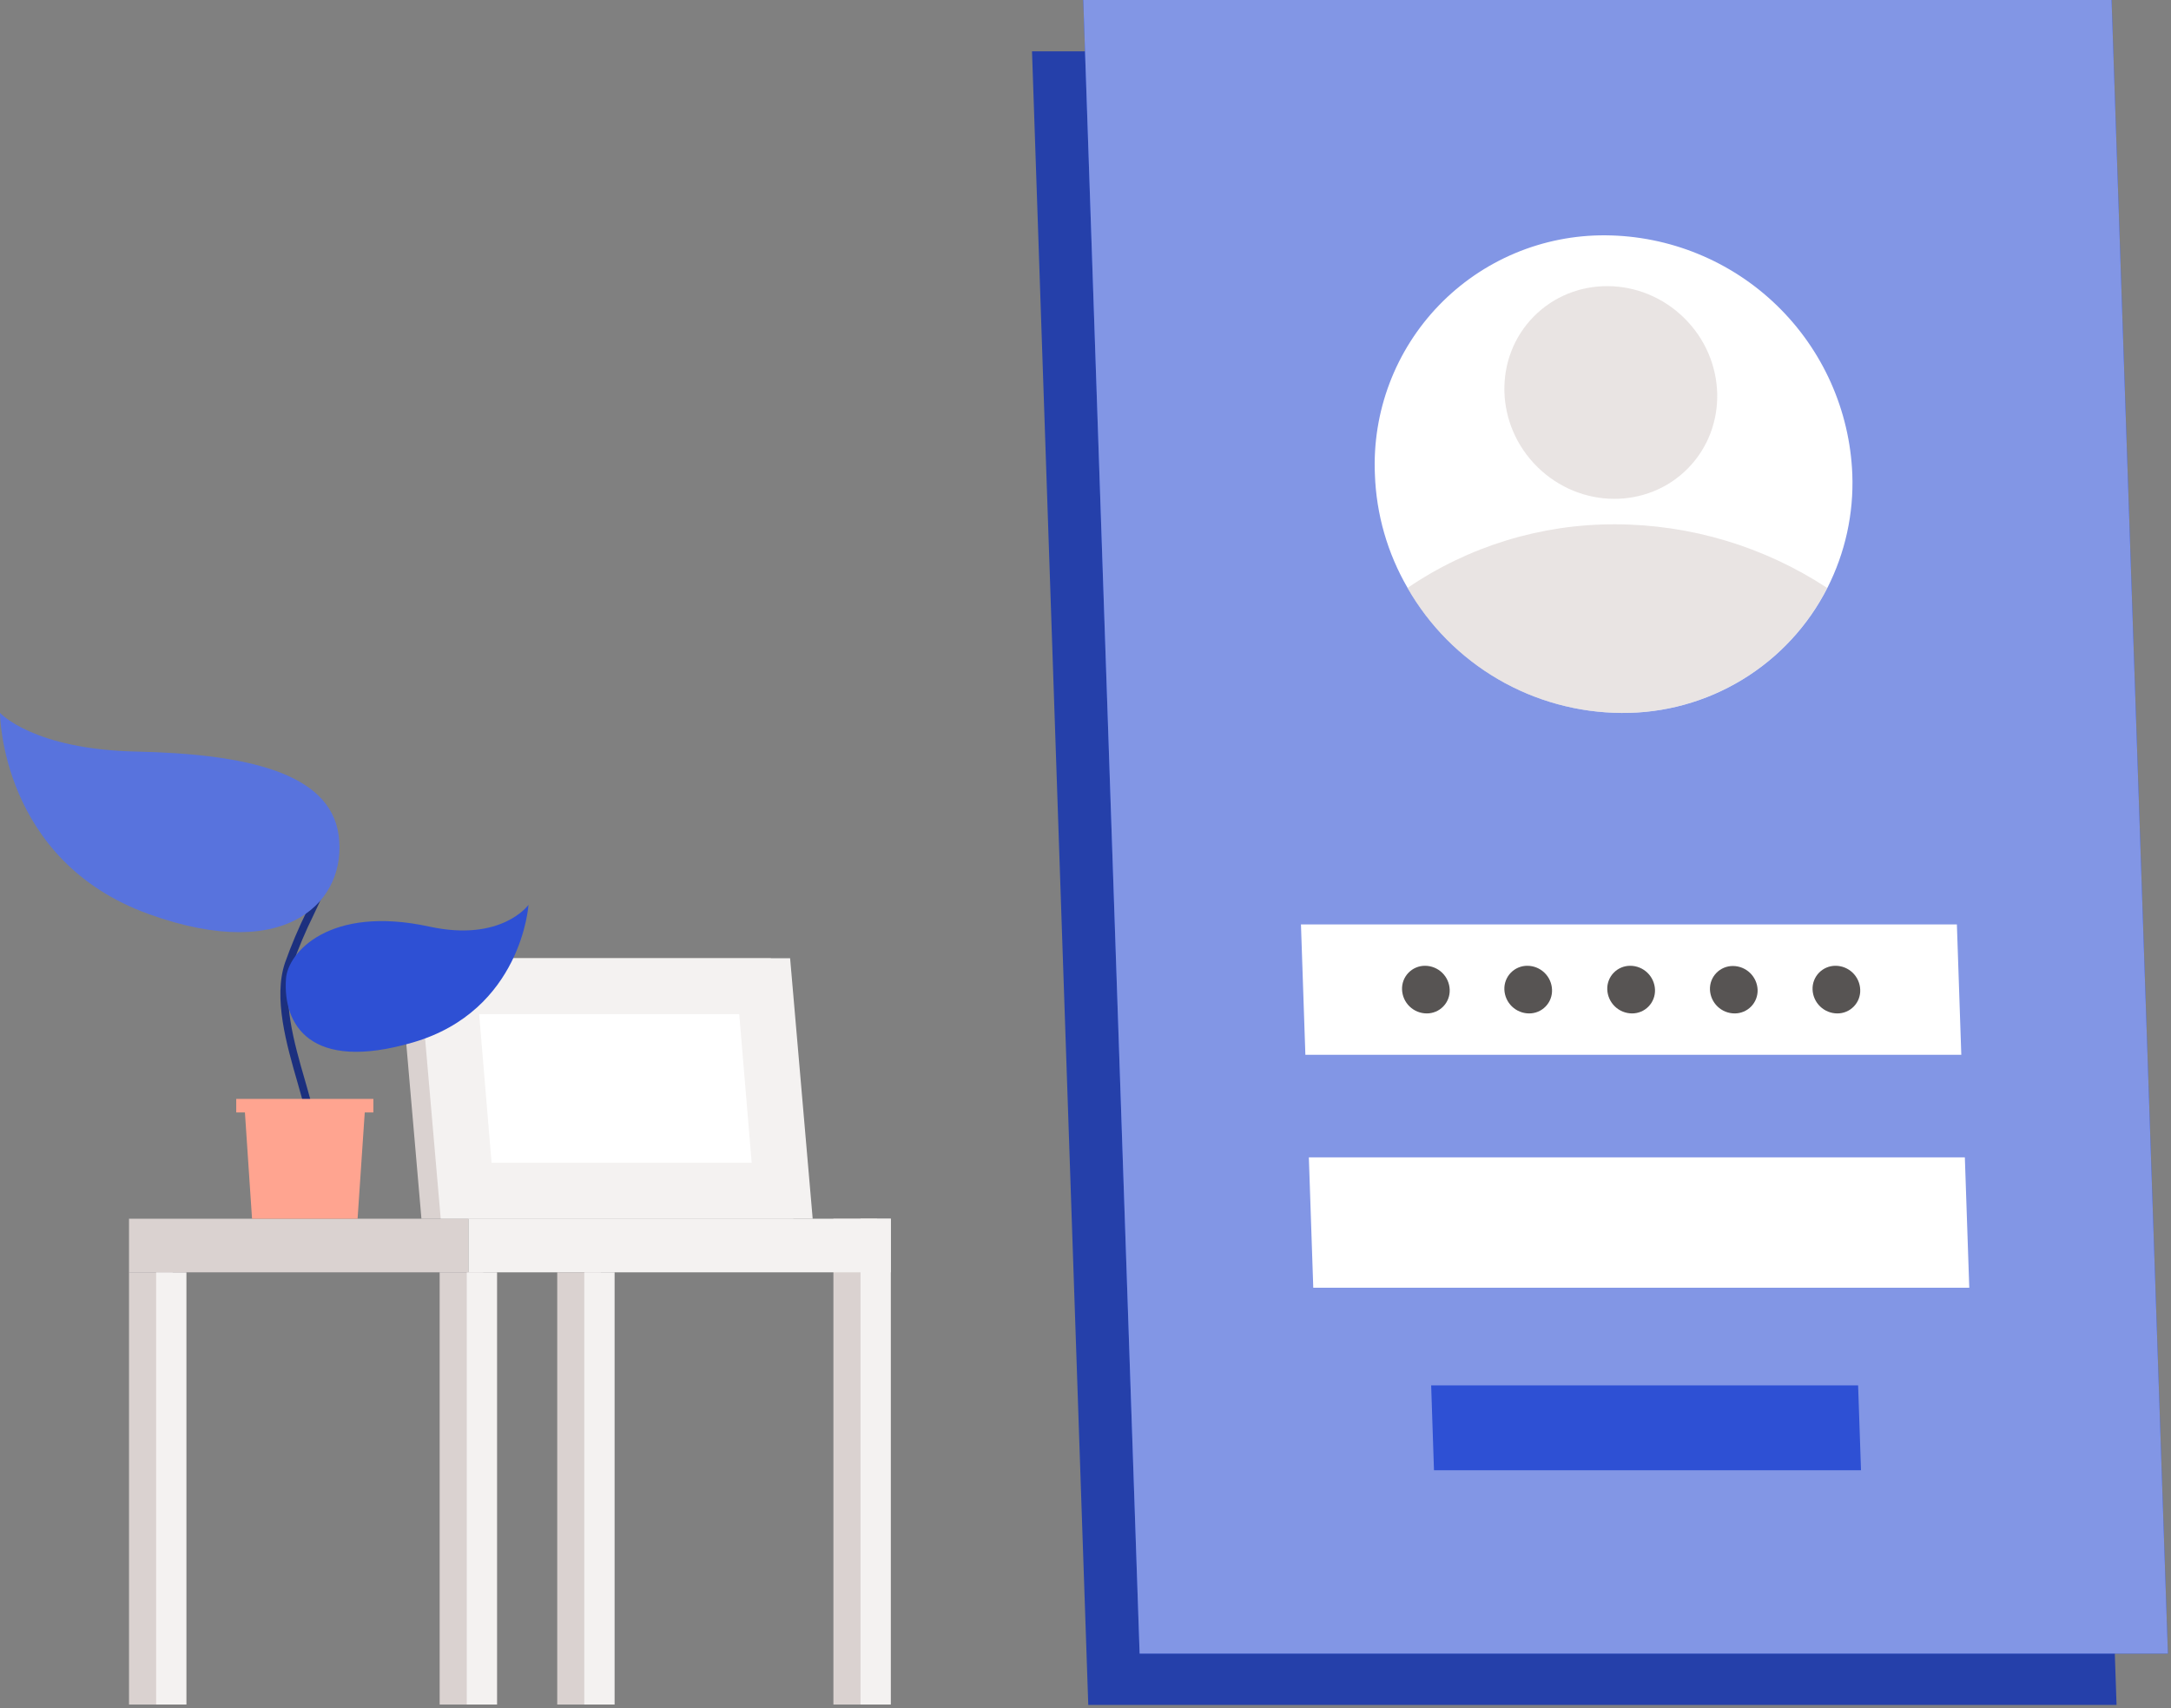 <svg width="338" height="266" viewBox="0 0 338 266" fill="none" xmlns="http://www.w3.org/2000/svg">
<rect x="0" y="0" width="338" height="266" fill="#808080" stroke="none"/>
<g clip-path="url(#clip0)">
<path d="M123.525 189.757H65.613L62.098 149.201H120.01L123.525 189.757Z" fill="#DAD2D0"/>
<path d="M126.525 189.757H68.614L65.099 149.201H123.011L126.525 189.757Z" fill="#F4F2F1"/>
<path d="M76.533 181.044L74.597 157.905H115.091L117.028 181.044H76.533Z" fill="white"/>
<path d="M136.547 189.757H129.753V265.4H136.547V189.757Z" fill="#DAD2D0"/>
<path d="M138.692 189.757H133.974V265.4H138.692V189.757Z" fill="#F4F2F1"/>
<path d="M72.922 198.103H138.692V189.757H72.922V198.103Z" fill="#F4F2F1"/>
<path d="M75.242 198.103H68.448V265.4H75.242V198.103Z" fill="#DAD2D0"/>
<path d="M77.388 198.103H72.669V265.4H77.388V198.103Z" fill="#F4F2F1"/>
<path d="M26.88 198.103H20.086V265.4H26.88V198.103Z" fill="#DAD2D0"/>
<path d="M29.026 198.103H24.307V265.4H29.026V198.103Z" fill="#F4F2F1"/>
<path d="M93.549 198.103H86.755V265.4H93.549V198.103Z" fill="#DAD2D0"/>
<path d="M95.686 198.103H90.967V265.4H95.686V198.103Z" fill="#F4F2F1"/>
<path d="M72.922 189.757H20.086V198.103H72.922V189.757Z" fill="#DAD2D0"/>
<path d="M48.074 177.311C48.162 177.312 48.248 177.294 48.328 177.257C48.408 177.221 48.479 177.168 48.536 177.102C49.661 175.767 48.737 172.575 47.464 168.153C45.824 162.484 43.783 155.42 45.51 150.3C46.467 147.596 47.585 144.951 48.859 142.381C51.301 137.217 53.412 132.787 51.65 128.095C51.622 128.02 51.58 127.951 51.526 127.893C51.472 127.835 51.407 127.788 51.335 127.755C51.262 127.722 51.184 127.704 51.105 127.701C51.025 127.698 50.946 127.712 50.871 127.74C50.797 127.768 50.729 127.811 50.671 127.866C50.614 127.92 50.567 127.986 50.535 128.059C50.503 128.131 50.485 128.21 50.483 128.289C50.482 128.369 50.496 128.448 50.525 128.522C52.103 132.7 50.193 136.746 47.769 141.875C46.479 144.487 45.343 147.172 44.367 149.916C42.527 155.393 44.62 162.659 46.303 168.485C47.298 171.973 48.327 175.462 47.62 176.334C47.564 176.394 47.522 176.466 47.494 176.543C47.467 176.621 47.457 176.704 47.463 176.786C47.47 176.868 47.493 176.947 47.532 177.02C47.572 177.092 47.625 177.156 47.69 177.206C47.802 177.286 47.938 177.323 48.074 177.311Z" fill="#1C307F"/>
<path d="M58.13 171.101V173.212H56.787L55.671 189.757H39.239L38.131 173.212H36.779V171.101H58.13Z" fill="#FFA490"/>
<path d="M52.723 130.048C51.379 120.193 38.079 117.384 21.202 117.018C5.146 116.678 0 111 0 111C0 111 0.052 133.999 23.191 142.337C45.161 150.239 54.074 139.921 52.723 130.048Z" fill="#5873DD"/>
<path d="M44.524 152.384C44.803 148.338 51.275 140.889 66.843 144.273C78.094 146.724 82.281 140.889 82.281 140.889C82.281 140.889 81.234 157.356 64.314 162.301C48.24 167.002 44.027 159.519 44.524 152.384Z" fill="#2E50D4"/>
<path d="M329.524 265.46H169.432L160.672 7.993H320.764L329.524 265.46Z" fill="#2540AA"/>
<path d="M337.518 257.467H177.426L168.654 0H328.747L337.518 257.467Z" fill="#2E50D4"/>
<path d="M337.518 257.467H177.426L168.654 0H328.747L337.518 257.467Z" fill="#8296E5"/>
<path d="M288.385 73.845C288.616 79.98 287.277 86.073 284.496 91.546C281.494 97.444 276.908 102.389 271.252 105.826C265.597 109.263 259.095 111.056 252.477 111.005C245.704 110.968 239.059 109.151 233.21 105.736C227.36 102.32 222.512 97.427 219.151 91.546C216.017 86.157 214.266 80.076 214.055 73.845C213.847 69.014 214.623 64.192 216.337 59.67C218.051 55.149 220.665 51.023 224.023 47.543C227.38 44.063 231.41 41.302 235.867 39.428C240.325 37.554 245.117 36.606 249.952 36.641C259.913 36.711 269.464 40.616 276.621 47.544C283.778 54.473 287.991 63.892 288.385 73.845Z" fill="white"/>
<path opacity="0.6" d="M284.473 91.546C281.471 97.444 276.885 102.389 271.23 105.826C265.574 109.263 259.073 111.057 252.455 111.005C245.681 110.968 239.037 109.151 233.187 105.736C227.338 102.32 222.489 97.427 219.128 91.546C228.663 85.045 239.945 81.59 251.485 81.636C263.211 81.661 274.675 85.105 284.473 91.546Z" fill="#DAD2D0"/>
<path opacity="0.6" d="M262.795 72.918C269.098 66.506 268.83 56.022 262.196 49.501C255.562 42.98 245.075 42.891 238.772 49.303C232.469 55.714 232.737 66.199 239.371 72.72C246.005 79.241 256.492 79.33 262.795 72.918Z" fill="#DAD2D0"/>
<path d="M305.353 164.23H203.232L202.544 143.937H304.665L305.353 164.23Z" fill="white"/>
<path d="M306.593 200.499H204.461L203.773 180.205H305.905L306.593 200.499Z" fill="white"/>
<path d="M289.738 228.921H223.255L222.815 215.707H289.287L289.738 228.921Z" fill="#2E50D4"/>
<path d="M257.663 154.083C257.683 154.565 257.605 155.046 257.433 155.497C257.262 155.948 257.001 156.359 256.665 156.706C256.33 157.053 255.928 157.328 255.483 157.514C255.038 157.701 254.56 157.796 254.078 157.792C253.084 157.785 252.131 157.395 251.415 156.705C250.7 156.015 250.277 155.076 250.234 154.083C250.214 153.601 250.292 153.12 250.464 152.669C250.635 152.219 250.896 151.807 251.232 151.461C251.567 151.114 251.969 150.839 252.414 150.652C252.858 150.465 253.336 150.37 253.819 150.374C254.814 150.379 255.768 150.767 256.484 151.458C257.2 152.149 257.623 153.089 257.663 154.083Z" fill="#575453"/>
<path d="M241.632 154.083C241.653 154.565 241.576 155.047 241.405 155.499C241.234 155.95 240.973 156.362 240.637 156.709C240.302 157.056 239.899 157.332 239.453 157.518C239.008 157.704 238.529 157.797 238.046 157.792C237.053 157.784 236.102 157.395 235.388 156.704C234.674 156.014 234.254 155.075 234.213 154.083C234.193 153.601 234.272 153.12 234.443 152.669C234.615 152.219 234.876 151.807 235.211 151.461C235.546 151.114 235.949 150.839 236.393 150.652C236.838 150.465 237.316 150.37 237.798 150.374C238.792 150.379 239.746 150.768 240.46 151.459C241.174 152.15 241.594 153.09 241.632 154.083Z" fill="#575453"/>
<path d="M225.701 154.083C225.721 154.565 225.643 155.046 225.471 155.497C225.3 155.948 225.038 156.359 224.703 156.706C224.368 157.053 223.966 157.328 223.521 157.514C223.076 157.701 222.598 157.796 222.116 157.792C221.122 157.787 220.169 157.399 219.455 156.707C218.74 156.016 218.321 155.076 218.283 154.083C218.263 153.601 218.341 153.12 218.513 152.669C218.684 152.219 218.946 151.807 219.281 151.461C219.616 151.114 220.018 150.839 220.463 150.652C220.908 150.465 221.386 150.37 221.868 150.374C222.862 150.379 223.815 150.768 224.53 151.459C225.244 152.15 225.663 153.09 225.701 154.083Z" fill="#575453"/>
<path d="M273.639 154.083C273.659 154.565 273.58 155.046 273.409 155.497C273.237 155.948 272.976 156.359 272.641 156.706C272.305 157.053 271.903 157.328 271.459 157.514C271.014 157.701 270.536 157.796 270.054 157.792C269.06 157.787 268.106 157.399 267.392 156.707C266.678 156.016 266.258 155.076 266.22 154.083C266.204 153.603 266.284 153.124 266.458 152.675C266.632 152.227 266.895 151.819 267.231 151.475C267.568 151.131 267.97 150.86 268.415 150.676C268.859 150.493 269.336 150.401 269.817 150.408C270.803 150.415 271.749 150.801 272.46 151.484C273.171 152.168 273.593 153.098 273.639 154.083Z" fill="#575453"/>
<path d="M289.614 154.083C289.636 154.565 289.559 155.047 289.388 155.499C289.217 155.95 288.955 156.362 288.62 156.709C288.284 157.056 287.882 157.332 287.436 157.518C286.991 157.704 286.512 157.797 286.029 157.792C285.036 157.784 284.084 157.395 283.371 156.704C282.657 156.014 282.236 155.075 282.196 154.083C282.176 153.601 282.254 153.12 282.426 152.669C282.597 152.219 282.859 151.807 283.194 151.461C283.529 151.114 283.931 150.839 284.376 150.652C284.821 150.465 285.299 150.37 285.781 150.374C286.775 150.379 287.728 150.768 288.442 151.459C289.157 152.15 289.576 153.09 289.614 154.083Z" fill="#575453"/>
</g>
<defs>
<clipPath id="clip0">
<rect width="337.518" height="265.46" fill="white"/>
</clipPath>
</defs>
</svg>
